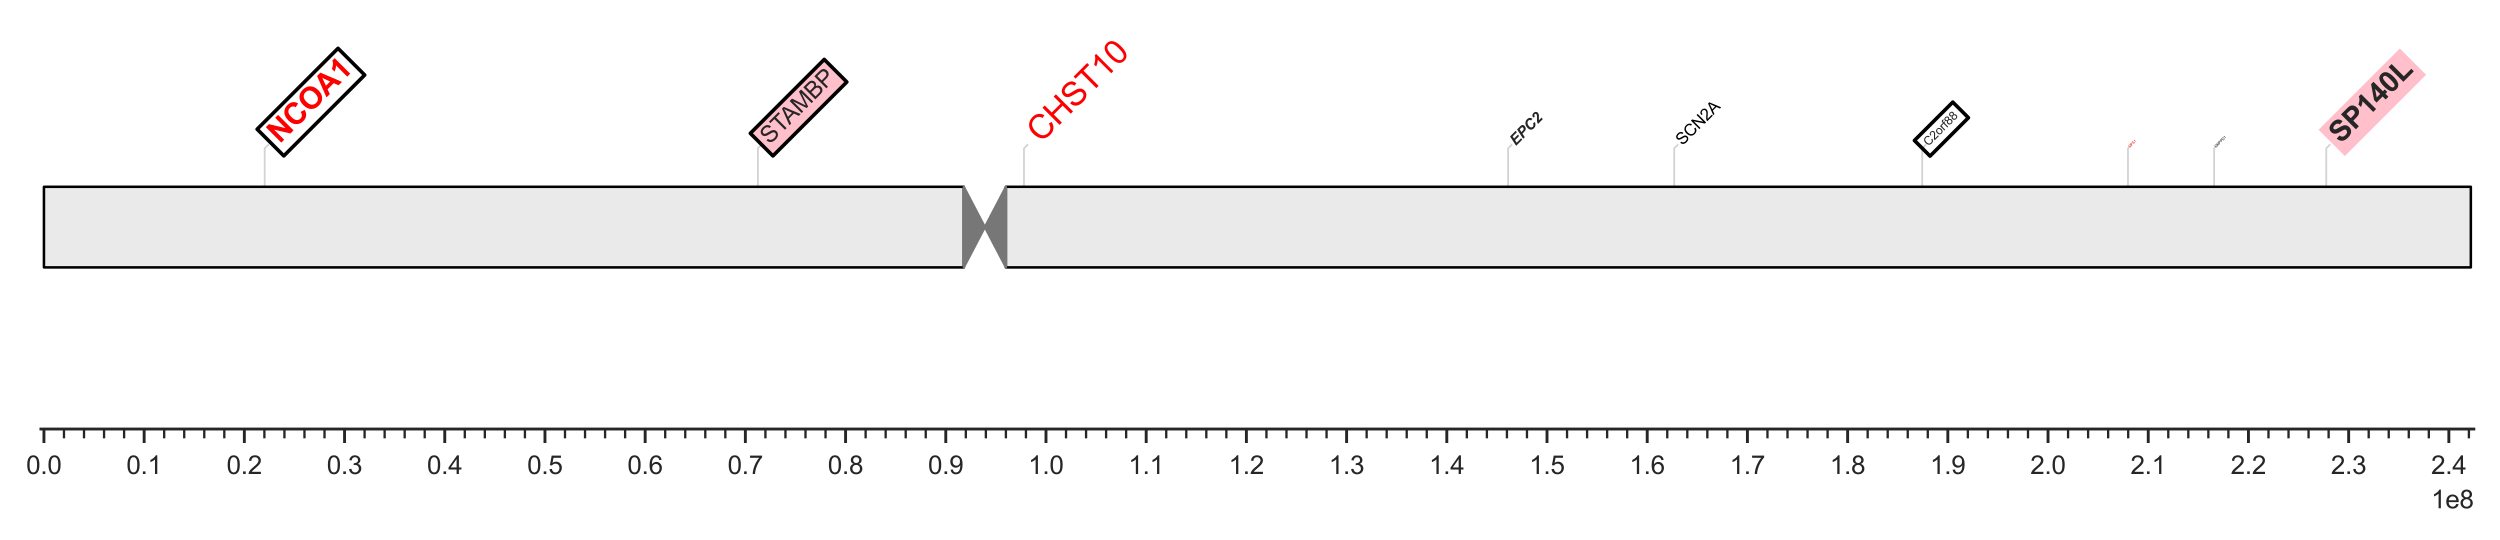 <?xml version="1.0" encoding="utf-8" standalone="no"?>
<!DOCTYPE svg PUBLIC "-//W3C//DTD SVG 1.1//EN"
  "http://www.w3.org/Graphics/SVG/1.1/DTD/svg11.dtd">
<svg xmlns:xlink="http://www.w3.org/1999/xlink" width="688.065pt" height="148.497pt" viewBox="0 0 688.065 148.497" xmlns="http://www.w3.org/2000/svg" version="1.1">
 <defs>
  <style type="text/css">*{stroke-linejoin: round; stroke-linecap: butt}</style>
 </defs>
 <g id="figure_1">
  <g id="patch_1">
   <path d="M 0 148.497 
L 688.065 148.497 
L 688.065 0 
L 0 0 
z
" style="fill: #ffffff"/>
  </g>
  <g id="axes_1">
   <g id="patch_2">
    <path d="M 11.265 118.08 
L 680.865 118.08 
L 680.865 7.2 
L 11.265 7.2 
z
" style="fill: #ffffff"/>
   </g>
   <g id="line2d_1">
    <path d="M 640.244 51.844 
L 640.244 40.828 
L 641.352 39.726 
" clip-path="url(#p693edefc38)" style="fill: none; stroke: #d3d3d3; stroke-width: 0.5; stroke-linejoin: miter"/>
   </g>
   <g id="line2d_2">
    <path d="M 609.381 51.844 
L 609.381 40.828 
L 610.49 39.726 
" clip-path="url(#p693edefc38)" style="fill: none; stroke: #d3d3d3; stroke-width: 0.5; stroke-linejoin: miter"/>
   </g>
   <g id="line2d_3">
    <path d="M 585.673 51.844 
L 585.673 40.828 
L 586.782 39.726 
" clip-path="url(#p693edefc38)" style="fill: none; stroke: #d3d3d3; stroke-width: 0.5; stroke-linejoin: miter"/>
   </g>
   <g id="line2d_4">
    <path d="M 529.034 51.844 
L 529.034 40.828 
L 530.143 39.726 
" clip-path="url(#p693edefc38)" style="fill: none; stroke: #d3d3d3; stroke-width: 0.5; stroke-linejoin: miter"/>
   </g>
   <g id="line2d_5">
    <path d="M 460.782 51.844 
L 460.782 40.828 
L 461.891 39.726 
" clip-path="url(#p693edefc38)" style="fill: none; stroke: #d3d3d3; stroke-width: 0.5; stroke-linejoin: miter"/>
   </g>
   <g id="line2d_6">
    <path d="M 415.064 51.844 
L 415.064 40.828 
L 416.173 39.726 
" clip-path="url(#p693edefc38)" style="fill: none; stroke: #d3d3d3; stroke-width: 0.5; stroke-linejoin: miter"/>
   </g>
   <g id="line2d_7">
    <path d="M 281.825 51.844 
L 281.825 40.828 
L 282.934 39.726 
" clip-path="url(#p693edefc38)" style="fill: none; stroke: #d3d3d3; stroke-width: 0.5; stroke-linejoin: miter"/>
   </g>
   <g id="line2d_8">
    <path d="M 208.593 51.844 
L 208.593 40.828 
L 209.702 39.726 
" clip-path="url(#p693edefc38)" style="fill: none; stroke: #d3d3d3; stroke-width: 0.5; stroke-linejoin: miter"/>
   </g>
   <g id="line2d_9">
    <path d="M 72.849 51.844 
L 72.849 40.828 
L 73.957 39.726 
" clip-path="url(#p693edefc38)" style="fill: none; stroke: #d3d3d3; stroke-width: 0.5; stroke-linejoin: miter"/>
   </g>
   <g id="patch_3">
    <path d="M 12.093 73.591 
L 265.268 73.591 
L 265.268 51.415 
L 12.093 51.415 
z
" clip-path="url(#p693edefc38)" style="fill: #ebeaea"/>
   </g>
   <g id="patch_4">
    <path d="M 276.851 73.591 
L 680.038 73.591 
L 680.038 51.415 
L 276.851 51.415 
z
" clip-path="url(#p693edefc38)" style="fill: #ebeaea"/>
   </g>
   <g id="patch_5">
    <path d="M 12.093 73.591 
L 265.268 73.591 
L 265.268 51.415 
L 12.093 51.415 
L 12.093 73.591 
z
" clip-path="url(#p693edefc38)" style="fill: none; stroke: #000000; stroke-width: 0.7; stroke-linejoin: miter"/>
   </g>
   <g id="patch_6">
    <path d="M 276.851 73.591 
L 680.038 73.591 
L 680.038 51.415 
L 276.851 51.415 
L 276.851 73.591 
z
" clip-path="url(#p693edefc38)" style="fill: none; stroke: #000000; stroke-width: 0.7; stroke-linejoin: miter"/>
   </g>
   <g id="matplotlib.axis_1">
    <g id="xtick_1">
     <g id="line2d_10">
      <defs>
       <path id="m9a488f78c2" d="M 0 0 
L 0 3.84 
" style="stroke: #262626; stroke-width: 0.8"/>
      </defs>
      <g>
       <use xlink:href="#m9a488f78c2" x="12.093" y="118.08" style="fill: #262626; stroke: #262626; stroke-width: 0.8"/>
      </g>
     </g>
     <g id="text_1">
      <!-- 0.0 -->
      <g style="fill: #262626" transform="translate(7.2 130.459) scale(0.07 -0.07)">
       <defs>
        <path id="ArialMT-30" d="M 266 2259 
Q 266 3072 433 3567 
Q 600 4063 929 4331 
Q 1259 4600 1759 4600 
Q 2128 4600 2406 4451 
Q 2684 4303 2865 4023 
Q 3047 3744 3150 3342 
Q 3253 2941 3253 2259 
Q 3253 1453 3087 958 
Q 2922 463 2592 192 
Q 2263 -78 1759 -78 
Q 1097 -78 719 397 
Q 266 969 266 2259 
z
M 844 2259 
Q 844 1131 1108 757 
Q 1372 384 1759 384 
Q 2147 384 2411 759 
Q 2675 1134 2675 2259 
Q 2675 3391 2411 3762 
Q 2147 4134 1753 4134 
Q 1366 4134 1134 3806 
Q 844 3388 844 2259 
z
" transform="scale(0.016)"/>
        <path id="ArialMT-2e" d="M 581 0 
L 581 641 
L 1222 641 
L 1222 0 
L 581 0 
z
" transform="scale(0.016)"/>
       </defs>
       <use xlink:href="#ArialMT-30"/>
       <use xlink:href="#ArialMT-2e" x="55.615"/>
       <use xlink:href="#ArialMT-30" x="83.398"/>
      </g>
     </g>
    </g>
    <g id="xtick_2">
     <g id="line2d_11">
      <g>
       <use xlink:href="#m9a488f78c2" x="39.672" y="118.08" style="fill: #262626; stroke: #262626; stroke-width: 0.8"/>
      </g>
     </g>
     <g id="text_2">
      <!-- 0.1 -->
      <g style="fill: #262626" transform="translate(34.779 130.459) scale(0.07 -0.07)">
       <defs>
        <path id="ArialMT-31" d="M 2384 0 
L 1822 0 
L 1822 3584 
Q 1619 3391 1289 3197 
Q 959 3003 697 2906 
L 697 3450 
Q 1169 3672 1522 3987 
Q 1875 4303 2022 4600 
L 2384 4600 
L 2384 0 
z
" transform="scale(0.016)"/>
       </defs>
       <use xlink:href="#ArialMT-30"/>
       <use xlink:href="#ArialMT-2e" x="55.615"/>
       <use xlink:href="#ArialMT-31" x="83.398"/>
      </g>
     </g>
    </g>
    <g id="xtick_3">
     <g id="line2d_12">
      <g>
       <use xlink:href="#m9a488f78c2" x="67.251" y="118.08" style="fill: #262626; stroke: #262626; stroke-width: 0.8"/>
      </g>
     </g>
     <g id="text_3">
      <!-- 0.2 -->
      <g style="fill: #262626" transform="translate(62.358 130.459) scale(0.07 -0.07)">
       <defs>
        <path id="ArialMT-32" d="M 3222 541 
L 3222 0 
L 194 0 
Q 188 203 259 391 
Q 375 700 629 1000 
Q 884 1300 1366 1694 
Q 2113 2306 2375 2664 
Q 2638 3022 2638 3341 
Q 2638 3675 2398 3904 
Q 2159 4134 1775 4134 
Q 1369 4134 1125 3890 
Q 881 3647 878 3216 
L 300 3275 
Q 359 3922 746 4261 
Q 1134 4600 1788 4600 
Q 2447 4600 2831 4234 
Q 3216 3869 3216 3328 
Q 3216 3053 3103 2787 
Q 2991 2522 2730 2228 
Q 2469 1934 1863 1422 
Q 1356 997 1212 845 
Q 1069 694 975 541 
L 3222 541 
z
" transform="scale(0.016)"/>
       </defs>
       <use xlink:href="#ArialMT-30"/>
       <use xlink:href="#ArialMT-2e" x="55.615"/>
       <use xlink:href="#ArialMT-32" x="83.398"/>
      </g>
     </g>
    </g>
    <g id="xtick_4">
     <g id="line2d_13">
      <g>
       <use xlink:href="#m9a488f78c2" x="94.83" y="118.08" style="fill: #262626; stroke: #262626; stroke-width: 0.8"/>
      </g>
     </g>
     <g id="text_4">
      <!-- 0.3 -->
      <g style="fill: #262626" transform="translate(89.937 130.459) scale(0.07 -0.07)">
       <defs>
        <path id="ArialMT-33" d="M 269 1209 
L 831 1284 
Q 928 806 1161 595 
Q 1394 384 1728 384 
Q 2125 384 2398 659 
Q 2672 934 2672 1341 
Q 2672 1728 2419 1979 
Q 2166 2231 1775 2231 
Q 1616 2231 1378 2169 
L 1441 2663 
Q 1497 2656 1531 2656 
Q 1891 2656 2178 2843 
Q 2466 3031 2466 3422 
Q 2466 3731 2256 3934 
Q 2047 4138 1716 4138 
Q 1388 4138 1169 3931 
Q 950 3725 888 3313 
L 325 3413 
Q 428 3978 793 4289 
Q 1159 4600 1703 4600 
Q 2078 4600 2393 4439 
Q 2709 4278 2876 4000 
Q 3044 3722 3044 3409 
Q 3044 3113 2884 2869 
Q 2725 2625 2413 2481 
Q 2819 2388 3044 2092 
Q 3269 1797 3269 1353 
Q 3269 753 2831 336 
Q 2394 -81 1725 -81 
Q 1122 -81 723 278 
Q 325 638 269 1209 
z
" transform="scale(0.016)"/>
       </defs>
       <use xlink:href="#ArialMT-30"/>
       <use xlink:href="#ArialMT-2e" x="55.615"/>
       <use xlink:href="#ArialMT-33" x="83.398"/>
      </g>
     </g>
    </g>
    <g id="xtick_5">
     <g id="line2d_14">
      <g>
       <use xlink:href="#m9a488f78c2" x="122.409" y="118.08" style="fill: #262626; stroke: #262626; stroke-width: 0.8"/>
      </g>
     </g>
     <g id="text_5">
      <!-- 0.4 -->
      <g style="fill: #262626" transform="translate(117.516 130.459) scale(0.07 -0.07)">
       <defs>
        <path id="ArialMT-34" d="M 2069 0 
L 2069 1097 
L 81 1097 
L 81 1613 
L 2172 4581 
L 2631 4581 
L 2631 1613 
L 3250 1613 
L 3250 1097 
L 2631 1097 
L 2631 0 
L 2069 0 
z
M 2069 1613 
L 2069 3678 
L 634 1613 
L 2069 1613 
z
" transform="scale(0.016)"/>
       </defs>
       <use xlink:href="#ArialMT-30"/>
       <use xlink:href="#ArialMT-2e" x="55.615"/>
       <use xlink:href="#ArialMT-34" x="83.398"/>
      </g>
     </g>
    </g>
    <g id="xtick_6">
     <g id="line2d_15">
      <g>
       <use xlink:href="#m9a488f78c2" x="149.988" y="118.08" style="fill: #262626; stroke: #262626; stroke-width: 0.8"/>
      </g>
     </g>
     <g id="text_6">
      <!-- 0.5 -->
      <g style="fill: #262626" transform="translate(145.095 130.459) scale(0.07 -0.07)">
       <defs>
        <path id="ArialMT-35" d="M 266 1200 
L 856 1250 
Q 922 819 1161 601 
Q 1400 384 1738 384 
Q 2144 384 2425 690 
Q 2706 997 2706 1503 
Q 2706 1984 2436 2262 
Q 2166 2541 1728 2541 
Q 1456 2541 1237 2417 
Q 1019 2294 894 2097 
L 366 2166 
L 809 4519 
L 3088 4519 
L 3088 3981 
L 1259 3981 
L 1013 2750 
Q 1425 3038 1878 3038 
Q 2478 3038 2890 2622 
Q 3303 2206 3303 1553 
Q 3303 931 2941 478 
Q 2500 -78 1738 -78 
Q 1113 -78 717 272 
Q 322 622 266 1200 
z
" transform="scale(0.016)"/>
       </defs>
       <use xlink:href="#ArialMT-30"/>
       <use xlink:href="#ArialMT-2e" x="55.615"/>
       <use xlink:href="#ArialMT-35" x="83.398"/>
      </g>
     </g>
    </g>
    <g id="xtick_7">
     <g id="line2d_16">
      <g>
       <use xlink:href="#m9a488f78c2" x="177.567" y="118.08" style="fill: #262626; stroke: #262626; stroke-width: 0.8"/>
      </g>
     </g>
     <g id="text_7">
      <!-- 0.6 -->
      <g style="fill: #262626" transform="translate(172.674 130.459) scale(0.07 -0.07)">
       <defs>
        <path id="ArialMT-36" d="M 3184 3459 
L 2625 3416 
Q 2550 3747 2413 3897 
Q 2184 4138 1850 4138 
Q 1581 4138 1378 3988 
Q 1113 3794 959 3422 
Q 806 3050 800 2363 
Q 1003 2672 1297 2822 
Q 1591 2972 1913 2972 
Q 2475 2972 2870 2558 
Q 3266 2144 3266 1488 
Q 3266 1056 3080 686 
Q 2894 316 2569 119 
Q 2244 -78 1831 -78 
Q 1128 -78 684 439 
Q 241 956 241 2144 
Q 241 3472 731 4075 
Q 1159 4600 1884 4600 
Q 2425 4600 2770 4297 
Q 3116 3994 3184 3459 
z
M 888 1484 
Q 888 1194 1011 928 
Q 1134 663 1356 523 
Q 1578 384 1822 384 
Q 2178 384 2434 671 
Q 2691 959 2691 1453 
Q 2691 1928 2437 2201 
Q 2184 2475 1800 2475 
Q 1419 2475 1153 2201 
Q 888 1928 888 1484 
z
" transform="scale(0.016)"/>
       </defs>
       <use xlink:href="#ArialMT-30"/>
       <use xlink:href="#ArialMT-2e" x="55.615"/>
       <use xlink:href="#ArialMT-36" x="83.398"/>
      </g>
     </g>
    </g>
    <g id="xtick_8">
     <g id="line2d_17">
      <g>
       <use xlink:href="#m9a488f78c2" x="205.146" y="118.08" style="fill: #262626; stroke: #262626; stroke-width: 0.8"/>
      </g>
     </g>
     <g id="text_8">
      <!-- 0.7 -->
      <g style="fill: #262626" transform="translate(200.253 130.459) scale(0.07 -0.07)">
       <defs>
        <path id="ArialMT-37" d="M 303 3981 
L 303 4522 
L 3269 4522 
L 3269 4084 
Q 2831 3619 2401 2847 
Q 1972 2075 1738 1259 
Q 1569 684 1522 0 
L 944 0 
Q 953 541 1156 1306 
Q 1359 2072 1739 2783 
Q 2119 3494 2547 3981 
L 303 3981 
z
" transform="scale(0.016)"/>
       </defs>
       <use xlink:href="#ArialMT-30"/>
       <use xlink:href="#ArialMT-2e" x="55.615"/>
       <use xlink:href="#ArialMT-37" x="83.398"/>
      </g>
     </g>
    </g>
    <g id="xtick_9">
     <g id="line2d_18">
      <g>
       <use xlink:href="#m9a488f78c2" x="232.725" y="118.08" style="fill: #262626; stroke: #262626; stroke-width: 0.8"/>
      </g>
     </g>
     <g id="text_9">
      <!-- 0.8 -->
      <g style="fill: #262626" transform="translate(227.832 130.459) scale(0.07 -0.07)">
       <defs>
        <path id="ArialMT-38" d="M 1131 2484 
Q 781 2613 612 2850 
Q 444 3088 444 3419 
Q 444 3919 803 4259 
Q 1163 4600 1759 4600 
Q 2359 4600 2725 4251 
Q 3091 3903 3091 3403 
Q 3091 3084 2923 2848 
Q 2756 2613 2416 2484 
Q 2838 2347 3058 2040 
Q 3278 1734 3278 1309 
Q 3278 722 2862 322 
Q 2447 -78 1769 -78 
Q 1091 -78 675 323 
Q 259 725 259 1325 
Q 259 1772 486 2073 
Q 713 2375 1131 2484 
z
M 1019 3438 
Q 1019 3113 1228 2906 
Q 1438 2700 1772 2700 
Q 2097 2700 2305 2904 
Q 2513 3109 2513 3406 
Q 2513 3716 2298 3927 
Q 2084 4138 1766 4138 
Q 1444 4138 1231 3931 
Q 1019 3725 1019 3438 
z
M 838 1322 
Q 838 1081 952 856 
Q 1066 631 1291 507 
Q 1516 384 1775 384 
Q 2178 384 2440 643 
Q 2703 903 2703 1303 
Q 2703 1709 2433 1975 
Q 2163 2241 1756 2241 
Q 1359 2241 1098 1978 
Q 838 1716 838 1322 
z
" transform="scale(0.016)"/>
       </defs>
       <use xlink:href="#ArialMT-30"/>
       <use xlink:href="#ArialMT-2e" x="55.615"/>
       <use xlink:href="#ArialMT-38" x="83.398"/>
      </g>
     </g>
    </g>
    <g id="xtick_10">
     <g id="line2d_19">
      <g>
       <use xlink:href="#m9a488f78c2" x="260.304" y="118.08" style="fill: #262626; stroke: #262626; stroke-width: 0.8"/>
      </g>
     </g>
     <g id="text_10">
      <!-- 0.9 -->
      <g style="fill: #262626" transform="translate(255.411 130.459) scale(0.07 -0.07)">
       <defs>
        <path id="ArialMT-39" d="M 350 1059 
L 891 1109 
Q 959 728 1153 556 
Q 1347 384 1650 384 
Q 1909 384 2104 503 
Q 2300 622 2425 820 
Q 2550 1019 2634 1356 
Q 2719 1694 2719 2044 
Q 2719 2081 2716 2156 
Q 2547 1888 2255 1720 
Q 1963 1553 1622 1553 
Q 1053 1553 659 1965 
Q 266 2378 266 3053 
Q 266 3750 677 4175 
Q 1088 4600 1706 4600 
Q 2153 4600 2523 4359 
Q 2894 4119 3086 3673 
Q 3278 3228 3278 2384 
Q 3278 1506 3087 986 
Q 2897 466 2520 194 
Q 2144 -78 1638 -78 
Q 1100 -78 759 220 
Q 419 519 350 1059 
z
M 2653 3081 
Q 2653 3566 2395 3850 
Q 2138 4134 1775 4134 
Q 1400 4134 1122 3828 
Q 844 3522 844 3034 
Q 844 2597 1108 2323 
Q 1372 2050 1759 2050 
Q 2150 2050 2401 2323 
Q 2653 2597 2653 3081 
z
" transform="scale(0.016)"/>
       </defs>
       <use xlink:href="#ArialMT-30"/>
       <use xlink:href="#ArialMT-2e" x="55.615"/>
       <use xlink:href="#ArialMT-39" x="83.398"/>
      </g>
     </g>
    </g>
    <g id="xtick_11">
     <g id="line2d_20">
      <g>
       <use xlink:href="#m9a488f78c2" x="287.883" y="118.08" style="fill: #262626; stroke: #262626; stroke-width: 0.8"/>
      </g>
     </g>
     <g id="text_11">
      <!-- 1.0 -->
      <g style="fill: #262626" transform="translate(282.99 130.459) scale(0.07 -0.07)">
       <use xlink:href="#ArialMT-31"/>
       <use xlink:href="#ArialMT-2e" x="55.615"/>
       <use xlink:href="#ArialMT-30" x="83.398"/>
      </g>
     </g>
    </g>
    <g id="xtick_12">
     <g id="line2d_21">
      <g>
       <use xlink:href="#m9a488f78c2" x="315.462" y="118.08" style="fill: #262626; stroke: #262626; stroke-width: 0.8"/>
      </g>
     </g>
     <g id="text_12">
      <!-- 1.1 -->
      <g style="fill: #262626" transform="translate(310.569 130.459) scale(0.07 -0.07)">
       <use xlink:href="#ArialMT-31"/>
       <use xlink:href="#ArialMT-2e" x="55.615"/>
       <use xlink:href="#ArialMT-31" x="83.398"/>
      </g>
     </g>
    </g>
    <g id="xtick_13">
     <g id="line2d_22">
      <g>
       <use xlink:href="#m9a488f78c2" x="343.041" y="118.08" style="fill: #262626; stroke: #262626; stroke-width: 0.8"/>
      </g>
     </g>
     <g id="text_13">
      <!-- 1.2 -->
      <g style="fill: #262626" transform="translate(338.148 130.459) scale(0.07 -0.07)">
       <use xlink:href="#ArialMT-31"/>
       <use xlink:href="#ArialMT-2e" x="55.615"/>
       <use xlink:href="#ArialMT-32" x="83.398"/>
      </g>
     </g>
    </g>
    <g id="xtick_14">
     <g id="line2d_23">
      <g>
       <use xlink:href="#m9a488f78c2" x="370.62" y="118.08" style="fill: #262626; stroke: #262626; stroke-width: 0.8"/>
      </g>
     </g>
     <g id="text_14">
      <!-- 1.3 -->
      <g style="fill: #262626" transform="translate(365.727 130.459) scale(0.07 -0.07)">
       <use xlink:href="#ArialMT-31"/>
       <use xlink:href="#ArialMT-2e" x="55.615"/>
       <use xlink:href="#ArialMT-33" x="83.398"/>
      </g>
     </g>
    </g>
    <g id="xtick_15">
     <g id="line2d_24">
      <g>
       <use xlink:href="#m9a488f78c2" x="398.199" y="118.08" style="fill: #262626; stroke: #262626; stroke-width: 0.8"/>
      </g>
     </g>
     <g id="text_15">
      <!-- 1.4 -->
      <g style="fill: #262626" transform="translate(393.306 130.459) scale(0.07 -0.07)">
       <use xlink:href="#ArialMT-31"/>
       <use xlink:href="#ArialMT-2e" x="55.615"/>
       <use xlink:href="#ArialMT-34" x="83.398"/>
      </g>
     </g>
    </g>
    <g id="xtick_16">
     <g id="line2d_25">
      <g>
       <use xlink:href="#m9a488f78c2" x="425.778" y="118.08" style="fill: #262626; stroke: #262626; stroke-width: 0.8"/>
      </g>
     </g>
     <g id="text_16">
      <!-- 1.5 -->
      <g style="fill: #262626" transform="translate(420.885 130.459) scale(0.07 -0.07)">
       <use xlink:href="#ArialMT-31"/>
       <use xlink:href="#ArialMT-2e" x="55.615"/>
       <use xlink:href="#ArialMT-35" x="83.398"/>
      </g>
     </g>
    </g>
    <g id="xtick_17">
     <g id="line2d_26">
      <g>
       <use xlink:href="#m9a488f78c2" x="453.357" y="118.08" style="fill: #262626; stroke: #262626; stroke-width: 0.8"/>
      </g>
     </g>
     <g id="text_17">
      <!-- 1.6 -->
      <g style="fill: #262626" transform="translate(448.464 130.459) scale(0.07 -0.07)">
       <use xlink:href="#ArialMT-31"/>
       <use xlink:href="#ArialMT-2e" x="55.615"/>
       <use xlink:href="#ArialMT-36" x="83.398"/>
      </g>
     </g>
    </g>
    <g id="xtick_18">
     <g id="line2d_27">
      <g>
       <use xlink:href="#m9a488f78c2" x="480.936" y="118.08" style="fill: #262626; stroke: #262626; stroke-width: 0.8"/>
      </g>
     </g>
     <g id="text_18">
      <!-- 1.7 -->
      <g style="fill: #262626" transform="translate(476.043 130.459) scale(0.07 -0.07)">
       <use xlink:href="#ArialMT-31"/>
       <use xlink:href="#ArialMT-2e" x="55.615"/>
       <use xlink:href="#ArialMT-37" x="83.398"/>
      </g>
     </g>
    </g>
    <g id="xtick_19">
     <g id="line2d_28">
      <g>
       <use xlink:href="#m9a488f78c2" x="508.515" y="118.08" style="fill: #262626; stroke: #262626; stroke-width: 0.8"/>
      </g>
     </g>
     <g id="text_19">
      <!-- 1.8 -->
      <g style="fill: #262626" transform="translate(503.622 130.459) scale(0.07 -0.07)">
       <use xlink:href="#ArialMT-31"/>
       <use xlink:href="#ArialMT-2e" x="55.615"/>
       <use xlink:href="#ArialMT-38" x="83.398"/>
      </g>
     </g>
    </g>
    <g id="xtick_20">
     <g id="line2d_29">
      <g>
       <use xlink:href="#m9a488f78c2" x="536.094" y="118.08" style="fill: #262626; stroke: #262626; stroke-width: 0.8"/>
      </g>
     </g>
     <g id="text_20">
      <!-- 1.9 -->
      <g style="fill: #262626" transform="translate(531.201 130.459) scale(0.07 -0.07)">
       <use xlink:href="#ArialMT-31"/>
       <use xlink:href="#ArialMT-2e" x="55.615"/>
       <use xlink:href="#ArialMT-39" x="83.398"/>
      </g>
     </g>
    </g>
    <g id="xtick_21">
     <g id="line2d_30">
      <g>
       <use xlink:href="#m9a488f78c2" x="563.673" y="118.08" style="fill: #262626; stroke: #262626; stroke-width: 0.8"/>
      </g>
     </g>
     <g id="text_21">
      <!-- 2.0 -->
      <g style="fill: #262626" transform="translate(558.78 130.459) scale(0.07 -0.07)">
       <use xlink:href="#ArialMT-32"/>
       <use xlink:href="#ArialMT-2e" x="55.615"/>
       <use xlink:href="#ArialMT-30" x="83.398"/>
      </g>
     </g>
    </g>
    <g id="xtick_22">
     <g id="line2d_31">
      <g>
       <use xlink:href="#m9a488f78c2" x="591.252" y="118.08" style="fill: #262626; stroke: #262626; stroke-width: 0.8"/>
      </g>
     </g>
     <g id="text_22">
      <!-- 2.1 -->
      <g style="fill: #262626" transform="translate(586.359 130.459) scale(0.07 -0.07)">
       <use xlink:href="#ArialMT-32"/>
       <use xlink:href="#ArialMT-2e" x="55.615"/>
       <use xlink:href="#ArialMT-31" x="83.398"/>
      </g>
     </g>
    </g>
    <g id="xtick_23">
     <g id="line2d_32">
      <g>
       <use xlink:href="#m9a488f78c2" x="618.831" y="118.08" style="fill: #262626; stroke: #262626; stroke-width: 0.8"/>
      </g>
     </g>
     <g id="text_23">
      <!-- 2.2 -->
      <g style="fill: #262626" transform="translate(613.938 130.459) scale(0.07 -0.07)">
       <use xlink:href="#ArialMT-32"/>
       <use xlink:href="#ArialMT-2e" x="55.615"/>
       <use xlink:href="#ArialMT-32" x="83.398"/>
      </g>
     </g>
    </g>
    <g id="xtick_24">
     <g id="line2d_33">
      <g>
       <use xlink:href="#m9a488f78c2" x="646.41" y="118.08" style="fill: #262626; stroke: #262626; stroke-width: 0.8"/>
      </g>
     </g>
     <g id="text_24">
      <!-- 2.3 -->
      <g style="fill: #262626" transform="translate(641.517 130.459) scale(0.07 -0.07)">
       <use xlink:href="#ArialMT-32"/>
       <use xlink:href="#ArialMT-2e" x="55.615"/>
       <use xlink:href="#ArialMT-33" x="83.398"/>
      </g>
     </g>
    </g>
    <g id="xtick_25">
     <g id="line2d_34">
      <g>
       <use xlink:href="#m9a488f78c2" x="673.989" y="118.08" style="fill: #262626; stroke: #262626; stroke-width: 0.8"/>
      </g>
     </g>
     <g id="text_25">
      <!-- 2.4 -->
      <g style="fill: #262626" transform="translate(669.096 130.459) scale(0.07 -0.07)">
       <use xlink:href="#ArialMT-32"/>
       <use xlink:href="#ArialMT-2e" x="55.615"/>
       <use xlink:href="#ArialMT-34" x="83.398"/>
      </g>
     </g>
    </g>
    <g id="xtick_26">
     <g id="line2d_35">
      <defs>
       <path id="m17551d5b7a" d="M 0 0 
L 0 2.56 
" style="stroke: #262626; stroke-width: 0.64"/>
      </defs>
      <g>
       <use xlink:href="#m17551d5b7a" x="17.609" y="118.08" style="fill: #262626; stroke: #262626; stroke-width: 0.64"/>
      </g>
     </g>
    </g>
    <g id="xtick_27">
     <g id="line2d_36">
      <g>
       <use xlink:href="#m17551d5b7a" x="23.124" y="118.08" style="fill: #262626; stroke: #262626; stroke-width: 0.64"/>
      </g>
     </g>
    </g>
    <g id="xtick_28">
     <g id="line2d_37">
      <g>
       <use xlink:href="#m17551d5b7a" x="28.64" y="118.08" style="fill: #262626; stroke: #262626; stroke-width: 0.64"/>
      </g>
     </g>
    </g>
    <g id="xtick_29">
     <g id="line2d_38">
      <g>
       <use xlink:href="#m17551d5b7a" x="34.156" y="118.08" style="fill: #262626; stroke: #262626; stroke-width: 0.64"/>
      </g>
     </g>
    </g>
    <g id="xtick_30">
     <g id="line2d_39">
      <g>
       <use xlink:href="#m17551d5b7a" x="45.188" y="118.08" style="fill: #262626; stroke: #262626; stroke-width: 0.64"/>
      </g>
     </g>
    </g>
    <g id="xtick_31">
     <g id="line2d_40">
      <g>
       <use xlink:href="#m17551d5b7a" x="50.703" y="118.08" style="fill: #262626; stroke: #262626; stroke-width: 0.64"/>
      </g>
     </g>
    </g>
    <g id="xtick_32">
     <g id="line2d_41">
      <g>
       <use xlink:href="#m17551d5b7a" x="56.219" y="118.08" style="fill: #262626; stroke: #262626; stroke-width: 0.64"/>
      </g>
     </g>
    </g>
    <g id="xtick_33">
     <g id="line2d_42">
      <g>
       <use xlink:href="#m17551d5b7a" x="61.735" y="118.08" style="fill: #262626; stroke: #262626; stroke-width: 0.64"/>
      </g>
     </g>
    </g>
    <g id="xtick_34">
     <g id="line2d_43">
      <g>
       <use xlink:href="#m17551d5b7a" x="72.767" y="118.08" style="fill: #262626; stroke: #262626; stroke-width: 0.64"/>
      </g>
     </g>
    </g>
    <g id="xtick_35">
     <g id="line2d_44">
      <g>
       <use xlink:href="#m17551d5b7a" x="78.282" y="118.08" style="fill: #262626; stroke: #262626; stroke-width: 0.64"/>
      </g>
     </g>
    </g>
    <g id="xtick_36">
     <g id="line2d_45">
      <g>
       <use xlink:href="#m17551d5b7a" x="83.798" y="118.08" style="fill: #262626; stroke: #262626; stroke-width: 0.64"/>
      </g>
     </g>
    </g>
    <g id="xtick_37">
     <g id="line2d_46">
      <g>
       <use xlink:href="#m17551d5b7a" x="89.314" y="118.08" style="fill: #262626; stroke: #262626; stroke-width: 0.64"/>
      </g>
     </g>
    </g>
    <g id="xtick_38">
     <g id="line2d_47">
      <g>
       <use xlink:href="#m17551d5b7a" x="100.346" y="118.08" style="fill: #262626; stroke: #262626; stroke-width: 0.64"/>
      </g>
     </g>
    </g>
    <g id="xtick_39">
     <g id="line2d_48">
      <g>
       <use xlink:href="#m17551d5b7a" x="105.861" y="118.08" style="fill: #262626; stroke: #262626; stroke-width: 0.64"/>
      </g>
     </g>
    </g>
    <g id="xtick_40">
     <g id="line2d_49">
      <g>
       <use xlink:href="#m17551d5b7a" x="111.377" y="118.08" style="fill: #262626; stroke: #262626; stroke-width: 0.64"/>
      </g>
     </g>
    </g>
    <g id="xtick_41">
     <g id="line2d_50">
      <g>
       <use xlink:href="#m17551d5b7a" x="116.893" y="118.08" style="fill: #262626; stroke: #262626; stroke-width: 0.64"/>
      </g>
     </g>
    </g>
    <g id="xtick_42">
     <g id="line2d_51">
      <g>
       <use xlink:href="#m17551d5b7a" x="127.925" y="118.08" style="fill: #262626; stroke: #262626; stroke-width: 0.64"/>
      </g>
     </g>
    </g>
    <g id="xtick_43">
     <g id="line2d_52">
      <g>
       <use xlink:href="#m17551d5b7a" x="133.44" y="118.08" style="fill: #262626; stroke: #262626; stroke-width: 0.64"/>
      </g>
     </g>
    </g>
    <g id="xtick_44">
     <g id="line2d_53">
      <g>
       <use xlink:href="#m17551d5b7a" x="138.956" y="118.08" style="fill: #262626; stroke: #262626; stroke-width: 0.64"/>
      </g>
     </g>
    </g>
    <g id="xtick_45">
     <g id="line2d_54">
      <g>
       <use xlink:href="#m17551d5b7a" x="144.472" y="118.08" style="fill: #262626; stroke: #262626; stroke-width: 0.64"/>
      </g>
     </g>
    </g>
    <g id="xtick_46">
     <g id="line2d_55">
      <g>
       <use xlink:href="#m17551d5b7a" x="155.504" y="118.08" style="fill: #262626; stroke: #262626; stroke-width: 0.64"/>
      </g>
     </g>
    </g>
    <g id="xtick_47">
     <g id="line2d_56">
      <g>
       <use xlink:href="#m17551d5b7a" x="161.019" y="118.08" style="fill: #262626; stroke: #262626; stroke-width: 0.64"/>
      </g>
     </g>
    </g>
    <g id="xtick_48">
     <g id="line2d_57">
      <g>
       <use xlink:href="#m17551d5b7a" x="166.535" y="118.08" style="fill: #262626; stroke: #262626; stroke-width: 0.64"/>
      </g>
     </g>
    </g>
    <g id="xtick_49">
     <g id="line2d_58">
      <g>
       <use xlink:href="#m17551d5b7a" x="172.051" y="118.08" style="fill: #262626; stroke: #262626; stroke-width: 0.64"/>
      </g>
     </g>
    </g>
    <g id="xtick_50">
     <g id="line2d_59">
      <g>
       <use xlink:href="#m17551d5b7a" x="183.083" y="118.08" style="fill: #262626; stroke: #262626; stroke-width: 0.64"/>
      </g>
     </g>
    </g>
    <g id="xtick_51">
     <g id="line2d_60">
      <g>
       <use xlink:href="#m17551d5b7a" x="188.598" y="118.08" style="fill: #262626; stroke: #262626; stroke-width: 0.64"/>
      </g>
     </g>
    </g>
    <g id="xtick_52">
     <g id="line2d_61">
      <g>
       <use xlink:href="#m17551d5b7a" x="194.114" y="118.08" style="fill: #262626; stroke: #262626; stroke-width: 0.64"/>
      </g>
     </g>
    </g>
    <g id="xtick_53">
     <g id="line2d_62">
      <g>
       <use xlink:href="#m17551d5b7a" x="199.63" y="118.08" style="fill: #262626; stroke: #262626; stroke-width: 0.64"/>
      </g>
     </g>
    </g>
    <g id="xtick_54">
     <g id="line2d_63">
      <g>
       <use xlink:href="#m17551d5b7a" x="210.662" y="118.08" style="fill: #262626; stroke: #262626; stroke-width: 0.64"/>
      </g>
     </g>
    </g>
    <g id="xtick_55">
     <g id="line2d_64">
      <g>
       <use xlink:href="#m17551d5b7a" x="216.177" y="118.08" style="fill: #262626; stroke: #262626; stroke-width: 0.64"/>
      </g>
     </g>
    </g>
    <g id="xtick_56">
     <g id="line2d_65">
      <g>
       <use xlink:href="#m17551d5b7a" x="221.693" y="118.08" style="fill: #262626; stroke: #262626; stroke-width: 0.64"/>
      </g>
     </g>
    </g>
    <g id="xtick_57">
     <g id="line2d_66">
      <g>
       <use xlink:href="#m17551d5b7a" x="227.209" y="118.08" style="fill: #262626; stroke: #262626; stroke-width: 0.64"/>
      </g>
     </g>
    </g>
    <g id="xtick_58">
     <g id="line2d_67">
      <g>
       <use xlink:href="#m17551d5b7a" x="238.241" y="118.08" style="fill: #262626; stroke: #262626; stroke-width: 0.64"/>
      </g>
     </g>
    </g>
    <g id="xtick_59">
     <g id="line2d_68">
      <g>
       <use xlink:href="#m17551d5b7a" x="243.756" y="118.08" style="fill: #262626; stroke: #262626; stroke-width: 0.64"/>
      </g>
     </g>
    </g>
    <g id="xtick_60">
     <g id="line2d_69">
      <g>
       <use xlink:href="#m17551d5b7a" x="249.272" y="118.08" style="fill: #262626; stroke: #262626; stroke-width: 0.64"/>
      </g>
     </g>
    </g>
    <g id="xtick_61">
     <g id="line2d_70">
      <g>
       <use xlink:href="#m17551d5b7a" x="254.788" y="118.08" style="fill: #262626; stroke: #262626; stroke-width: 0.64"/>
      </g>
     </g>
    </g>
    <g id="xtick_62">
     <g id="line2d_71">
      <g>
       <use xlink:href="#m17551d5b7a" x="265.819" y="118.08" style="fill: #262626; stroke: #262626; stroke-width: 0.64"/>
      </g>
     </g>
    </g>
    <g id="xtick_63">
     <g id="line2d_72">
      <g>
       <use xlink:href="#m17551d5b7a" x="271.335" y="118.08" style="fill: #262626; stroke: #262626; stroke-width: 0.64"/>
      </g>
     </g>
    </g>
    <g id="xtick_64">
     <g id="line2d_73">
      <g>
       <use xlink:href="#m17551d5b7a" x="276.851" y="118.08" style="fill: #262626; stroke: #262626; stroke-width: 0.64"/>
      </g>
     </g>
    </g>
    <g id="xtick_65">
     <g id="line2d_74">
      <g>
       <use xlink:href="#m17551d5b7a" x="282.367" y="118.08" style="fill: #262626; stroke: #262626; stroke-width: 0.64"/>
      </g>
     </g>
    </g>
    <g id="xtick_66">
     <g id="line2d_75">
      <g>
       <use xlink:href="#m17551d5b7a" x="293.398" y="118.08" style="fill: #262626; stroke: #262626; stroke-width: 0.64"/>
      </g>
     </g>
    </g>
    <g id="xtick_67">
     <g id="line2d_76">
      <g>
       <use xlink:href="#m17551d5b7a" x="298.914" y="118.08" style="fill: #262626; stroke: #262626; stroke-width: 0.64"/>
      </g>
     </g>
    </g>
    <g id="xtick_68">
     <g id="line2d_77">
      <g>
       <use xlink:href="#m17551d5b7a" x="304.43" y="118.08" style="fill: #262626; stroke: #262626; stroke-width: 0.64"/>
      </g>
     </g>
    </g>
    <g id="xtick_69">
     <g id="line2d_78">
      <g>
       <use xlink:href="#m17551d5b7a" x="309.946" y="118.08" style="fill: #262626; stroke: #262626; stroke-width: 0.64"/>
      </g>
     </g>
    </g>
    <g id="xtick_70">
     <g id="line2d_79">
      <g>
       <use xlink:href="#m17551d5b7a" x="320.977" y="118.08" style="fill: #262626; stroke: #262626; stroke-width: 0.64"/>
      </g>
     </g>
    </g>
    <g id="xtick_71">
     <g id="line2d_80">
      <g>
       <use xlink:href="#m17551d5b7a" x="326.493" y="118.08" style="fill: #262626; stroke: #262626; stroke-width: 0.64"/>
      </g>
     </g>
    </g>
    <g id="xtick_72">
     <g id="line2d_81">
      <g>
       <use xlink:href="#m17551d5b7a" x="332.009" y="118.08" style="fill: #262626; stroke: #262626; stroke-width: 0.64"/>
      </g>
     </g>
    </g>
    <g id="xtick_73">
     <g id="line2d_82">
      <g>
       <use xlink:href="#m17551d5b7a" x="337.525" y="118.08" style="fill: #262626; stroke: #262626; stroke-width: 0.64"/>
      </g>
     </g>
    </g>
    <g id="xtick_74">
     <g id="line2d_83">
      <g>
       <use xlink:href="#m17551d5b7a" x="348.556" y="118.08" style="fill: #262626; stroke: #262626; stroke-width: 0.64"/>
      </g>
     </g>
    </g>
    <g id="xtick_75">
     <g id="line2d_84">
      <g>
       <use xlink:href="#m17551d5b7a" x="354.072" y="118.08" style="fill: #262626; stroke: #262626; stroke-width: 0.64"/>
      </g>
     </g>
    </g>
    <g id="xtick_76">
     <g id="line2d_85">
      <g>
       <use xlink:href="#m17551d5b7a" x="359.588" y="118.08" style="fill: #262626; stroke: #262626; stroke-width: 0.64"/>
      </g>
     </g>
    </g>
    <g id="xtick_77">
     <g id="line2d_86">
      <g>
       <use xlink:href="#m17551d5b7a" x="365.104" y="118.08" style="fill: #262626; stroke: #262626; stroke-width: 0.64"/>
      </g>
     </g>
    </g>
    <g id="xtick_78">
     <g id="line2d_87">
      <g>
       <use xlink:href="#m17551d5b7a" x="376.135" y="118.08" style="fill: #262626; stroke: #262626; stroke-width: 0.64"/>
      </g>
     </g>
    </g>
    <g id="xtick_79">
     <g id="line2d_88">
      <g>
       <use xlink:href="#m17551d5b7a" x="381.651" y="118.08" style="fill: #262626; stroke: #262626; stroke-width: 0.64"/>
      </g>
     </g>
    </g>
    <g id="xtick_80">
     <g id="line2d_89">
      <g>
       <use xlink:href="#m17551d5b7a" x="387.167" y="118.08" style="fill: #262626; stroke: #262626; stroke-width: 0.64"/>
      </g>
     </g>
    </g>
    <g id="xtick_81">
     <g id="line2d_90">
      <g>
       <use xlink:href="#m17551d5b7a" x="392.683" y="118.08" style="fill: #262626; stroke: #262626; stroke-width: 0.64"/>
      </g>
     </g>
    </g>
    <g id="xtick_82">
     <g id="line2d_91">
      <g>
       <use xlink:href="#m17551d5b7a" x="403.714" y="118.08" style="fill: #262626; stroke: #262626; stroke-width: 0.64"/>
      </g>
     </g>
    </g>
    <g id="xtick_83">
     <g id="line2d_92">
      <g>
       <use xlink:href="#m17551d5b7a" x="409.23" y="118.08" style="fill: #262626; stroke: #262626; stroke-width: 0.64"/>
      </g>
     </g>
    </g>
    <g id="xtick_84">
     <g id="line2d_93">
      <g>
       <use xlink:href="#m17551d5b7a" x="414.746" y="118.08" style="fill: #262626; stroke: #262626; stroke-width: 0.64"/>
      </g>
     </g>
    </g>
    <g id="xtick_85">
     <g id="line2d_94">
      <g>
       <use xlink:href="#m17551d5b7a" x="420.262" y="118.08" style="fill: #262626; stroke: #262626; stroke-width: 0.64"/>
      </g>
     </g>
    </g>
    <g id="xtick_86">
     <g id="line2d_95">
      <g>
       <use xlink:href="#m17551d5b7a" x="431.293" y="118.08" style="fill: #262626; stroke: #262626; stroke-width: 0.64"/>
      </g>
     </g>
    </g>
    <g id="xtick_87">
     <g id="line2d_96">
      <g>
       <use xlink:href="#m17551d5b7a" x="436.809" y="118.08" style="fill: #262626; stroke: #262626; stroke-width: 0.64"/>
      </g>
     </g>
    </g>
    <g id="xtick_88">
     <g id="line2d_97">
      <g>
       <use xlink:href="#m17551d5b7a" x="442.325" y="118.08" style="fill: #262626; stroke: #262626; stroke-width: 0.64"/>
      </g>
     </g>
    </g>
    <g id="xtick_89">
     <g id="line2d_98">
      <g>
       <use xlink:href="#m17551d5b7a" x="447.841" y="118.08" style="fill: #262626; stroke: #262626; stroke-width: 0.64"/>
      </g>
     </g>
    </g>
    <g id="xtick_90">
     <g id="line2d_99">
      <g>
       <use xlink:href="#m17551d5b7a" x="458.872" y="118.08" style="fill: #262626; stroke: #262626; stroke-width: 0.64"/>
      </g>
     </g>
    </g>
    <g id="xtick_91">
     <g id="line2d_100">
      <g>
       <use xlink:href="#m17551d5b7a" x="464.388" y="118.08" style="fill: #262626; stroke: #262626; stroke-width: 0.64"/>
      </g>
     </g>
    </g>
    <g id="xtick_92">
     <g id="line2d_101">
      <g>
       <use xlink:href="#m17551d5b7a" x="469.904" y="118.08" style="fill: #262626; stroke: #262626; stroke-width: 0.64"/>
      </g>
     </g>
    </g>
    <g id="xtick_93">
     <g id="line2d_102">
      <g>
       <use xlink:href="#m17551d5b7a" x="475.42" y="118.08" style="fill: #262626; stroke: #262626; stroke-width: 0.64"/>
      </g>
     </g>
    </g>
    <g id="xtick_94">
     <g id="line2d_103">
      <g>
       <use xlink:href="#m17551d5b7a" x="486.451" y="118.08" style="fill: #262626; stroke: #262626; stroke-width: 0.64"/>
      </g>
     </g>
    </g>
    <g id="xtick_95">
     <g id="line2d_104">
      <g>
       <use xlink:href="#m17551d5b7a" x="491.967" y="118.08" style="fill: #262626; stroke: #262626; stroke-width: 0.64"/>
      </g>
     </g>
    </g>
    <g id="xtick_96">
     <g id="line2d_105">
      <g>
       <use xlink:href="#m17551d5b7a" x="497.483" y="118.08" style="fill: #262626; stroke: #262626; stroke-width: 0.64"/>
      </g>
     </g>
    </g>
    <g id="xtick_97">
     <g id="line2d_106">
      <g>
       <use xlink:href="#m17551d5b7a" x="502.999" y="118.08" style="fill: #262626; stroke: #262626; stroke-width: 0.64"/>
      </g>
     </g>
    </g>
    <g id="xtick_98">
     <g id="line2d_107">
      <g>
       <use xlink:href="#m17551d5b7a" x="514.03" y="118.08" style="fill: #262626; stroke: #262626; stroke-width: 0.64"/>
      </g>
     </g>
    </g>
    <g id="xtick_99">
     <g id="line2d_108">
      <g>
       <use xlink:href="#m17551d5b7a" x="519.546" y="118.08" style="fill: #262626; stroke: #262626; stroke-width: 0.64"/>
      </g>
     </g>
    </g>
    <g id="xtick_100">
     <g id="line2d_109">
      <g>
       <use xlink:href="#m17551d5b7a" x="525.062" y="118.08" style="fill: #262626; stroke: #262626; stroke-width: 0.64"/>
      </g>
     </g>
    </g>
    <g id="xtick_101">
     <g id="line2d_110">
      <g>
       <use xlink:href="#m17551d5b7a" x="530.578" y="118.08" style="fill: #262626; stroke: #262626; stroke-width: 0.64"/>
      </g>
     </g>
    </g>
    <g id="xtick_102">
     <g id="line2d_111">
      <g>
       <use xlink:href="#m17551d5b7a" x="541.609" y="118.08" style="fill: #262626; stroke: #262626; stroke-width: 0.64"/>
      </g>
     </g>
    </g>
    <g id="xtick_103">
     <g id="line2d_112">
      <g>
       <use xlink:href="#m17551d5b7a" x="547.125" y="118.08" style="fill: #262626; stroke: #262626; stroke-width: 0.64"/>
      </g>
     </g>
    </g>
    <g id="xtick_104">
     <g id="line2d_113">
      <g>
       <use xlink:href="#m17551d5b7a" x="552.641" y="118.08" style="fill: #262626; stroke: #262626; stroke-width: 0.64"/>
      </g>
     </g>
    </g>
    <g id="xtick_105">
     <g id="line2d_114">
      <g>
       <use xlink:href="#m17551d5b7a" x="558.157" y="118.08" style="fill: #262626; stroke: #262626; stroke-width: 0.64"/>
      </g>
     </g>
    </g>
    <g id="xtick_106">
     <g id="line2d_115">
      <g>
       <use xlink:href="#m17551d5b7a" x="569.188" y="118.08" style="fill: #262626; stroke: #262626; stroke-width: 0.64"/>
      </g>
     </g>
    </g>
    <g id="xtick_107">
     <g id="line2d_116">
      <g>
       <use xlink:href="#m17551d5b7a" x="574.704" y="118.08" style="fill: #262626; stroke: #262626; stroke-width: 0.64"/>
      </g>
     </g>
    </g>
    <g id="xtick_108">
     <g id="line2d_117">
      <g>
       <use xlink:href="#m17551d5b7a" x="580.22" y="118.08" style="fill: #262626; stroke: #262626; stroke-width: 0.64"/>
      </g>
     </g>
    </g>
    <g id="xtick_109">
     <g id="line2d_118">
      <g>
       <use xlink:href="#m17551d5b7a" x="585.736" y="118.08" style="fill: #262626; stroke: #262626; stroke-width: 0.64"/>
      </g>
     </g>
    </g>
    <g id="xtick_110">
     <g id="line2d_119">
      <g>
       <use xlink:href="#m17551d5b7a" x="596.767" y="118.08" style="fill: #262626; stroke: #262626; stroke-width: 0.64"/>
      </g>
     </g>
    </g>
    <g id="xtick_111">
     <g id="line2d_120">
      <g>
       <use xlink:href="#m17551d5b7a" x="602.283" y="118.08" style="fill: #262626; stroke: #262626; stroke-width: 0.64"/>
      </g>
     </g>
    </g>
    <g id="xtick_112">
     <g id="line2d_121">
      <g>
       <use xlink:href="#m17551d5b7a" x="607.799" y="118.08" style="fill: #262626; stroke: #262626; stroke-width: 0.64"/>
      </g>
     </g>
    </g>
    <g id="xtick_113">
     <g id="line2d_122">
      <g>
       <use xlink:href="#m17551d5b7a" x="613.315" y="118.08" style="fill: #262626; stroke: #262626; stroke-width: 0.64"/>
      </g>
     </g>
    </g>
    <g id="xtick_114">
     <g id="line2d_123">
      <g>
       <use xlink:href="#m17551d5b7a" x="624.346" y="118.08" style="fill: #262626; stroke: #262626; stroke-width: 0.64"/>
      </g>
     </g>
    </g>
    <g id="xtick_115">
     <g id="line2d_124">
      <g>
       <use xlink:href="#m17551d5b7a" x="629.862" y="118.08" style="fill: #262626; stroke: #262626; stroke-width: 0.64"/>
      </g>
     </g>
    </g>
    <g id="xtick_116">
     <g id="line2d_125">
      <g>
       <use xlink:href="#m17551d5b7a" x="635.378" y="118.08" style="fill: #262626; stroke: #262626; stroke-width: 0.64"/>
      </g>
     </g>
    </g>
    <g id="xtick_117">
     <g id="line2d_126">
      <g>
       <use xlink:href="#m17551d5b7a" x="640.894" y="118.08" style="fill: #262626; stroke: #262626; stroke-width: 0.64"/>
      </g>
     </g>
    </g>
    <g id="xtick_118">
     <g id="line2d_127">
      <g>
       <use xlink:href="#m17551d5b7a" x="651.925" y="118.08" style="fill: #262626; stroke: #262626; stroke-width: 0.64"/>
      </g>
     </g>
    </g>
    <g id="xtick_119">
     <g id="line2d_128">
      <g>
       <use xlink:href="#m17551d5b7a" x="657.441" y="118.08" style="fill: #262626; stroke: #262626; stroke-width: 0.64"/>
      </g>
     </g>
    </g>
    <g id="xtick_120">
     <g id="line2d_129">
      <g>
       <use xlink:href="#m17551d5b7a" x="662.957" y="118.08" style="fill: #262626; stroke: #262626; stroke-width: 0.64"/>
      </g>
     </g>
    </g>
    <g id="xtick_121">
     <g id="line2d_130">
      <g>
       <use xlink:href="#m17551d5b7a" x="668.473" y="118.08" style="fill: #262626; stroke: #262626; stroke-width: 0.64"/>
      </g>
     </g>
    </g>
    <g id="xtick_122">
     <g id="line2d_131">
      <g>
       <use xlink:href="#m17551d5b7a" x="679.504" y="118.08" style="fill: #262626; stroke: #262626; stroke-width: 0.64"/>
      </g>
     </g>
    </g>
    <g id="text_26">
     <!-- 1e8 -->
     <g style="fill: #262626" transform="translate(669.121 139.897) scale(0.07 -0.07)">
      <defs>
       <path id="ArialMT-65" d="M 2694 1069 
L 3275 997 
Q 3138 488 2766 206 
Q 2394 -75 1816 -75 
Q 1088 -75 661 373 
Q 234 822 234 1631 
Q 234 2469 665 2931 
Q 1097 3394 1784 3394 
Q 2450 3394 2872 2941 
Q 3294 2488 3294 1666 
Q 3294 1616 3291 1516 
L 816 1516 
Q 847 969 1125 678 
Q 1403 388 1819 388 
Q 2128 388 2347 550 
Q 2566 713 2694 1069 
z
M 847 1978 
L 2700 1978 
Q 2663 2397 2488 2606 
Q 2219 2931 1791 2931 
Q 1403 2931 1139 2672 
Q 875 2413 847 1978 
z
" transform="scale(0.016)"/>
      </defs>
      <use xlink:href="#ArialMT-31"/>
      <use xlink:href="#ArialMT-65" x="55.615"/>
      <use xlink:href="#ArialMT-38" x="111.23"/>
     </g>
    </g>
   </g>
   <g id="patch_7">
    <path d="M 265.268 73.591 
L 265.268 51.415 
L 276.851 73.591 
L 276.851 51.415 
z
" clip-path="url(#p693edefc38)" style="fill: #777777; stroke: #777777; stroke-width: 0.64; stroke-linejoin: miter"/>
   </g>
   <g id="patch_8">
    <path d="M 11.265 118.08 
L 680.865 118.08 
" style="fill: none; stroke: #262626; stroke-width: 0.8; stroke-linejoin: miter; stroke-linecap: square"/>
   </g>
   <g id="text_27">
    <g id="patch_9">
     <path d="M 78.113 42.903 
L 100.369 20.647 
L 93.03 13.307 
L 70.773 35.563 
L 78.113 42.903 
z
" style="fill: none; stroke: #000000; stroke-linejoin: miter"/>
    </g>
    <!-- NCOA1 -->
    <g style="fill: #ff0000" transform="translate(76.975 39.69) rotate(-45) scale(0.082 -0.082)">
     <defs>
      <path id="Arial-BoldMT-4e" d="M 475 0 
L 475 4581 
L 1375 4581 
L 3250 1522 
L 3250 4581 
L 4109 4581 
L 4109 0 
L 3181 0 
L 1334 2988 
L 1334 0 
L 475 0 
z
" transform="scale(0.016)"/>
      <path id="Arial-BoldMT-43" d="M 3397 1684 
L 4294 1400 
Q 4088 650 3608 286 
Q 3128 -78 2391 -78 
Q 1478 -78 890 545 
Q 303 1169 303 2250 
Q 303 3394 893 4026 
Q 1484 4659 2447 4659 
Q 3288 4659 3813 4163 
Q 4125 3869 4281 3319 
L 3366 3100 
Q 3284 3456 3026 3662 
Q 2769 3869 2400 3869 
Q 1891 3869 1573 3503 
Q 1256 3138 1256 2319 
Q 1256 1450 1568 1081 
Q 1881 713 2381 713 
Q 2750 713 3015 947 
Q 3281 1181 3397 1684 
z
" transform="scale(0.016)"/>
      <path id="Arial-BoldMT-4f" d="M 278 2263 
Q 278 2963 488 3438 
Q 644 3788 914 4066 
Q 1184 4344 1506 4478 
Q 1934 4659 2494 4659 
Q 3506 4659 4114 4031 
Q 4722 3403 4722 2284 
Q 4722 1175 4119 548 
Q 3516 -78 2506 -78 
Q 1484 -78 881 545 
Q 278 1169 278 2263 
z
M 1231 2294 
Q 1231 1516 1590 1114 
Q 1950 713 2503 713 
Q 3056 713 3411 1111 
Q 3766 1509 3766 2306 
Q 3766 3094 3420 3481 
Q 3075 3869 2503 3869 
Q 1931 3869 1581 3476 
Q 1231 3084 1231 2294 
z
" transform="scale(0.016)"/>
      <path id="Arial-BoldMT-41" d="M 4597 0 
L 3591 0 
L 3191 1041 
L 1359 1041 
L 981 0 
L 0 0 
L 1784 4581 
L 2763 4581 
L 4597 0 
z
M 2894 1813 
L 2263 3513 
L 1644 1813 
L 2894 1813 
z
" transform="scale(0.016)"/>
      <path id="Arial-BoldMT-31" d="M 2519 0 
L 1641 0 
L 1641 3309 
Q 1159 2859 506 2644 
L 506 3441 
Q 850 3553 1253 3867 
Q 1656 4181 1806 4600 
L 2519 4600 
L 2519 0 
z
" transform="scale(0.016)"/>
     </defs>
     <use xlink:href="#Arial-BoldMT-4e"/>
     <use xlink:href="#Arial-BoldMT-43" x="72.217"/>
     <use xlink:href="#Arial-BoldMT-4f" x="144.434"/>
     <use xlink:href="#Arial-BoldMT-41" x="222.217"/>
     <use xlink:href="#Arial-BoldMT-31" x="294.434"/>
    </g>
   </g>
   <g id="text_28">
    <g id="patch_10">
     <path d="M 212.729 42.908 
L 233.068 22.569 
L 226.852 16.353 
L 206.513 36.692 
z
" style="fill: #ffc0cb; stroke: #000000; stroke-linejoin: miter"/>
    </g>
    <!-- STAMBP -->
    <g style="fill: #262626" transform="translate(211.83 39.929) rotate(-45) scale(0.064 -0.064)">
     <defs>
      <path id="ArialMT-53" d="M 288 1472 
L 859 1522 
Q 900 1178 1048 958 
Q 1197 738 1509 602 
Q 1822 466 2213 466 
Q 2559 466 2825 569 
Q 3091 672 3220 851 
Q 3350 1031 3350 1244 
Q 3350 1459 3225 1620 
Q 3100 1781 2813 1891 
Q 2628 1963 1997 2114 
Q 1366 2266 1113 2400 
Q 784 2572 623 2826 
Q 463 3081 463 3397 
Q 463 3744 659 4045 
Q 856 4347 1234 4503 
Q 1613 4659 2075 4659 
Q 2584 4659 2973 4495 
Q 3363 4331 3572 4012 
Q 3781 3694 3797 3291 
L 3216 3247 
Q 3169 3681 2898 3903 
Q 2628 4125 2100 4125 
Q 1550 4125 1298 3923 
Q 1047 3722 1047 3438 
Q 1047 3191 1225 3031 
Q 1400 2872 2139 2705 
Q 2878 2538 3153 2413 
Q 3553 2228 3743 1945 
Q 3934 1663 3934 1294 
Q 3934 928 3725 604 
Q 3516 281 3123 101 
Q 2731 -78 2241 -78 
Q 1619 -78 1198 103 
Q 778 284 539 648 
Q 300 1013 288 1472 
z
" transform="scale(0.016)"/>
      <path id="ArialMT-54" d="M 1659 0 
L 1659 4041 
L 150 4041 
L 150 4581 
L 3781 4581 
L 3781 4041 
L 2266 4041 
L 2266 0 
L 1659 0 
z
" transform="scale(0.016)"/>
      <path id="ArialMT-41" d="M -9 0 
L 1750 4581 
L 2403 4581 
L 4278 0 
L 3588 0 
L 3053 1388 
L 1138 1388 
L 634 0 
L -9 0 
z
M 1313 1881 
L 2866 1881 
L 2388 3150 
Q 2169 3728 2063 4100 
Q 1975 3659 1816 3225 
L 1313 1881 
z
" transform="scale(0.016)"/>
      <path id="ArialMT-4d" d="M 475 0 
L 475 4581 
L 1388 4581 
L 2472 1338 
Q 2622 884 2691 659 
Q 2769 909 2934 1394 
L 4031 4581 
L 4847 4581 
L 4847 0 
L 4263 0 
L 4263 3834 
L 2931 0 
L 2384 0 
L 1059 3900 
L 1059 0 
L 475 0 
z
" transform="scale(0.016)"/>
      <path id="ArialMT-42" d="M 469 0 
L 469 4581 
L 2188 4581 
Q 2713 4581 3030 4442 
Q 3347 4303 3526 4014 
Q 3706 3725 3706 3409 
Q 3706 3116 3547 2856 
Q 3388 2597 3066 2438 
Q 3481 2316 3704 2022 
Q 3928 1728 3928 1328 
Q 3928 1006 3792 729 
Q 3656 453 3456 303 
Q 3256 153 2954 76 
Q 2653 0 2216 0 
L 469 0 
z
M 1075 2656 
L 2066 2656 
Q 2469 2656 2644 2709 
Q 2875 2778 2992 2937 
Q 3109 3097 3109 3338 
Q 3109 3566 3000 3739 
Q 2891 3913 2687 3977 
Q 2484 4041 1991 4041 
L 1075 4041 
L 1075 2656 
z
M 1075 541 
L 2216 541 
Q 2509 541 2628 563 
Q 2838 600 2978 687 
Q 3119 775 3209 942 
Q 3300 1109 3300 1328 
Q 3300 1584 3169 1773 
Q 3038 1963 2805 2039 
Q 2572 2116 2134 2116 
L 1075 2116 
L 1075 541 
z
" transform="scale(0.016)"/>
      <path id="ArialMT-50" d="M 494 0 
L 494 4581 
L 2222 4581 
Q 2678 4581 2919 4538 
Q 3256 4481 3484 4323 
Q 3713 4166 3852 3881 
Q 3991 3597 3991 3256 
Q 3991 2672 3619 2267 
Q 3247 1863 2275 1863 
L 1100 1863 
L 1100 0 
L 494 0 
z
M 1100 2403 
L 2284 2403 
Q 2872 2403 3119 2622 
Q 3366 2841 3366 3238 
Q 3366 3525 3220 3729 
Q 3075 3934 2838 4000 
Q 2684 4041 2272 4041 
L 1100 4041 
L 1100 2403 
z
" transform="scale(0.016)"/>
     </defs>
     <use xlink:href="#ArialMT-53"/>
     <use xlink:href="#ArialMT-54" x="66.699"/>
     <use xlink:href="#ArialMT-41" x="120.408"/>
     <use xlink:href="#ArialMT-4d" x="187.107"/>
     <use xlink:href="#ArialMT-42" x="270.408"/>
     <use xlink:href="#ArialMT-50" x="337.107"/>
    </g>
   </g>
   <g id="text_29">
    <!-- CHST10 -->
    <g style="fill: #ff0000" transform="translate(286.451 39.543) rotate(-45) scale(0.091 -0.091)">
     <defs>
      <path id="ArialMT-43" d="M 3763 1606 
L 4369 1453 
Q 4178 706 3683 314 
Q 3188 -78 2472 -78 
Q 1731 -78 1267 223 
Q 803 525 561 1097 
Q 319 1669 319 2325 
Q 319 3041 592 3573 
Q 866 4106 1370 4382 
Q 1875 4659 2481 4659 
Q 3169 4659 3637 4309 
Q 4106 3959 4291 3325 
L 3694 3184 
Q 3534 3684 3231 3912 
Q 2928 4141 2469 4141 
Q 1941 4141 1586 3887 
Q 1231 3634 1087 3207 
Q 944 2781 944 2328 
Q 944 1744 1114 1308 
Q 1284 872 1643 656 
Q 2003 441 2422 441 
Q 2931 441 3284 734 
Q 3638 1028 3763 1606 
z
" transform="scale(0.016)"/>
      <path id="ArialMT-48" d="M 513 0 
L 513 4581 
L 1119 4581 
L 1119 2700 
L 3500 2700 
L 3500 4581 
L 4106 4581 
L 4106 0 
L 3500 0 
L 3500 2159 
L 1119 2159 
L 1119 0 
L 513 0 
z
" transform="scale(0.016)"/>
     </defs>
     <use xlink:href="#ArialMT-43"/>
     <use xlink:href="#ArialMT-48" x="72.217"/>
     <use xlink:href="#ArialMT-53" x="144.434"/>
     <use xlink:href="#ArialMT-54" x="211.133"/>
     <use xlink:href="#ArialMT-31" x="272.217"/>
     <use xlink:href="#ArialMT-30" x="327.832"/>
    </g>
   </g>
   <g id="text_30">
    <!-- EPC2 -->
    <g style="fill: #262626" transform="translate(417.164 40.247) rotate(-45) scale(0.041 -0.041)">
     <defs>
      <path id="Arial-BoldItalicMT-45" d="M 263 0 
L 1219 4581 
L 4616 4581 
L 4456 3816 
L 2003 3816 
L 1784 2775 
L 4156 2775 
L 3997 2009 
L 1625 2009 
L 1338 766 
L 4003 766 
L 3841 0 
L 263 0 
z
" transform="scale(0.016)"/>
      <path id="Arial-BoldItalicMT-50" d="M 1203 0 
L 259 0 
L 1219 4581 
L 3081 4581 
Q 3578 4581 3867 4464 
Q 4156 4347 4325 4076 
Q 4494 3806 4494 3431 
Q 4494 3084 4359 2756 
Q 4225 2428 4029 2231 
Q 3834 2034 3609 1932 
Q 3384 1831 3003 1778 
Q 2781 1747 2172 1747 
L 1569 1747 
L 1203 0 
z
M 1725 2506 
L 2016 2506 
Q 2763 2506 3013 2600 
Q 3263 2694 3406 2900 
Q 3550 3106 3550 3353 
Q 3550 3519 3476 3625 
Q 3403 3731 3270 3779 
Q 3138 3828 2678 3828 
L 2003 3828 
L 1725 2506 
z
" transform="scale(0.016)"/>
      <path id="Arial-BoldItalicMT-43" d="M 3581 1650 
L 4531 1506 
Q 4253 734 3697 326 
Q 3141 -81 2394 -81 
Q 1553 -81 1079 425 
Q 606 931 606 1894 
Q 606 2675 923 3323 
Q 1241 3972 1803 4315 
Q 2366 4659 3028 4659 
Q 3772 4659 4231 4261 
Q 4691 3863 4772 3175 
L 3869 3088 
Q 3794 3488 3580 3667 
Q 3366 3847 3009 3847 
Q 2619 3847 2280 3609 
Q 1941 3372 1737 2867 
Q 1534 2363 1534 1859 
Q 1534 1309 1798 1009 
Q 2063 709 2456 709 
Q 2822 709 3126 946 
Q 3431 1184 3581 1650 
z
" transform="scale(0.016)"/>
      <path id="Arial-BoldItalicMT-32" d="M 1691 3153 
L 813 3284 
Q 919 3922 1308 4261 
Q 1697 4600 2281 4600 
Q 2922 4600 3287 4253 
Q 3653 3906 3653 3372 
Q 3653 3100 3540 2826 
Q 3428 2553 3172 2253 
Q 2988 2041 2569 1652 
Q 2150 1263 2014 1120 
Q 1878 978 1753 819 
L 3341 819 
L 3172 0 
L 388 0 
Q 431 338 586 642 
Q 741 947 972 1209 
Q 1203 1472 1819 2056 
Q 2281 2500 2403 2634 
Q 2622 2878 2703 3056 
Q 2784 3234 2784 3378 
Q 2784 3609 2648 3753 
Q 2513 3897 2303 3897 
Q 2091 3897 1931 3736 
Q 1772 3575 1691 3153 
z
" transform="scale(0.016)"/>
     </defs>
     <use xlink:href="#Arial-BoldItalicMT-45"/>
     <use xlink:href="#Arial-BoldItalicMT-50" x="66.699"/>
     <use xlink:href="#Arial-BoldItalicMT-43" x="133.398"/>
     <use xlink:href="#Arial-BoldItalicMT-32" x="205.615"/>
    </g>
   </g>
   <g id="text_31">
    <g id="patch_11">
     <path d="M 463.685 40.828 
L 474.27 30.243 
L 471.367 27.34 
L 460.782 37.925 
L 463.685 40.828 
z
" style="fill: none"/>
    </g>
    <!-- SCN2A -->
    <g transform="translate(463.054 40.197) rotate(-45) scale(0.045 -0.045)">
     <defs>
      <path id="ArialMT-4e" d="M 488 0 
L 488 4581 
L 1109 4581 
L 3516 984 
L 3516 4581 
L 4097 4581 
L 4097 0 
L 3475 0 
L 1069 3600 
L 1069 0 
L 488 0 
z
" transform="scale(0.016)"/>
     </defs>
     <use xlink:href="#ArialMT-53"/>
     <use xlink:href="#ArialMT-43" x="66.699"/>
     <use xlink:href="#ArialMT-4e" x="138.916"/>
     <use xlink:href="#ArialMT-32" x="211.133"/>
     <use xlink:href="#ArialMT-41" x="266.748"/>
    </g>
   </g>
   <g id="text_32">
    <g id="patch_12">
     <path d="M 531.2 42.959 
L 541.754 32.404 
L 537.458 28.108 
L 526.903 38.662 
L 531.2 42.959 
z
" style="fill: none; stroke: #000000; stroke-linejoin: miter"/>
    </g>
    <!-- C2orf88 -->
    <g style="fill: #262626" transform="translate(530.729 40.357) rotate(-45) scale(0.033 -0.033)">
     <defs>
      <path id="ArialMT-6f" d="M 213 1659 
Q 213 2581 725 3025 
Q 1153 3394 1769 3394 
Q 2453 3394 2887 2945 
Q 3322 2497 3322 1706 
Q 3322 1066 3130 698 
Q 2938 331 2570 128 
Q 2203 -75 1769 -75 
Q 1072 -75 642 372 
Q 213 819 213 1659 
z
M 791 1659 
Q 791 1022 1069 705 
Q 1347 388 1769 388 
Q 2188 388 2466 706 
Q 2744 1025 2744 1678 
Q 2744 2294 2464 2611 
Q 2184 2928 1769 2928 
Q 1347 2928 1069 2612 
Q 791 2297 791 1659 
z
" transform="scale(0.016)"/>
      <path id="ArialMT-72" d="M 416 0 
L 416 3319 
L 922 3319 
L 922 2816 
Q 1116 3169 1280 3281 
Q 1444 3394 1641 3394 
Q 1925 3394 2219 3213 
L 2025 2691 
Q 1819 2813 1613 2813 
Q 1428 2813 1281 2702 
Q 1134 2591 1072 2394 
Q 978 2094 978 1738 
L 978 0 
L 416 0 
z
" transform="scale(0.016)"/>
      <path id="ArialMT-66" d="M 556 0 
L 556 2881 
L 59 2881 
L 59 3319 
L 556 3319 
L 556 3672 
Q 556 4006 616 4169 
Q 697 4388 901 4523 
Q 1106 4659 1475 4659 
Q 1713 4659 2000 4603 
L 1916 4113 
Q 1741 4144 1584 4144 
Q 1328 4144 1222 4034 
Q 1116 3925 1116 3625 
L 1116 3319 
L 1763 3319 
L 1763 2881 
L 1116 2881 
L 1116 0 
L 556 0 
z
" transform="scale(0.016)"/>
     </defs>
     <use xlink:href="#ArialMT-43"/>
     <use xlink:href="#ArialMT-32" x="72.217"/>
     <use xlink:href="#ArialMT-6f" x="127.832"/>
     <use xlink:href="#ArialMT-72" x="183.447"/>
     <use xlink:href="#ArialMT-66" x="216.748"/>
     <use xlink:href="#ArialMT-38" x="244.531"/>
     <use xlink:href="#ArialMT-38" x="300.146"/>
    </g>
   </g>
   <g id="text_33">
    <!-- CPS1 -->
    <g style="fill: #ff0000" transform="translate(586.179 40.687) rotate(-45) scale(0.01 -0.01)">
     <use xlink:href="#ArialMT-43"/>
     <use xlink:href="#ArialMT-50" x="72.217"/>
     <use xlink:href="#ArialMT-53" x="138.916"/>
     <use xlink:href="#ArialMT-31" x="205.615"/>
    </g>
   </g>
   <g id="text_34">
    <g id="patch_13">
     <path d="M 610.028 40.828 
L 612.897 37.959 
L 612.25 37.313 
L 609.381 40.181 
L 610.028 40.828 
z
" style="fill: none"/>
    </g>
    <!-- CNPPD1 -->
    <g transform="translate(609.888 40.687) rotate(-45) scale(0.01 -0.01)">
     <defs>
      <path id="ArialMT-44" d="M 494 0 
L 494 4581 
L 2072 4581 
Q 2606 4581 2888 4516 
Q 3281 4425 3559 4188 
Q 3922 3881 4101 3404 
Q 4281 2928 4281 2316 
Q 4281 1794 4159 1391 
Q 4038 988 3847 723 
Q 3656 459 3429 307 
Q 3203 156 2883 78 
Q 2563 0 2147 0 
L 494 0 
z
M 1100 541 
L 2078 541 
Q 2531 541 2789 625 
Q 3047 709 3200 863 
Q 3416 1078 3536 1442 
Q 3656 1806 3656 2325 
Q 3656 3044 3420 3430 
Q 3184 3816 2847 3947 
Q 2603 4041 2063 4041 
L 1100 4041 
L 1100 541 
z
" transform="scale(0.016)"/>
     </defs>
     <use xlink:href="#ArialMT-43"/>
     <use xlink:href="#ArialMT-4e" x="72.217"/>
     <use xlink:href="#ArialMT-50" x="144.434"/>
     <use xlink:href="#ArialMT-50" x="211.133"/>
     <use xlink:href="#ArialMT-44" x="277.832"/>
     <use xlink:href="#ArialMT-31" x="350.049"/>
    </g>
   </g>
   <g id="text_35">
    <g id="patch_14">
     <path d="M 645.358 42.956 
L 667.726 20.589 
L 660.482 13.345 
L 638.115 35.713 
z
" style="fill: #ffc0cb"/>
    </g>
    <!-- SP140L -->
    <g style="fill: #262626" transform="translate(644.253 39.722) rotate(-45) scale(0.079 -0.079)">
     <defs>
      <path id="Arial-BoldMT-53" d="M 231 1491 
L 1131 1578 
Q 1213 1125 1461 912 
Q 1709 700 2131 700 
Q 2578 700 2804 889 
Q 3031 1078 3031 1331 
Q 3031 1494 2936 1608 
Q 2841 1722 2603 1806 
Q 2441 1863 1863 2006 
Q 1119 2191 819 2459 
Q 397 2838 397 3381 
Q 397 3731 595 4036 
Q 794 4341 1167 4500 
Q 1541 4659 2069 4659 
Q 2931 4659 3367 4281 
Q 3803 3903 3825 3272 
L 2900 3231 
Q 2841 3584 2645 3739 
Q 2450 3894 2059 3894 
Q 1656 3894 1428 3728 
Q 1281 3622 1281 3444 
Q 1281 3281 1419 3166 
Q 1594 3019 2269 2859 
Q 2944 2700 3267 2529 
Q 3591 2359 3773 2064 
Q 3956 1769 3956 1334 
Q 3956 941 3737 597 
Q 3519 253 3119 86 
Q 2719 -81 2122 -81 
Q 1253 -81 787 320 
Q 322 722 231 1491 
z
" transform="scale(0.016)"/>
      <path id="Arial-BoldMT-50" d="M 466 0 
L 466 4581 
L 1950 4581 
Q 2794 4581 3050 4513 
Q 3444 4409 3709 4064 
Q 3975 3719 3975 3172 
Q 3975 2750 3822 2462 
Q 3669 2175 3433 2011 
Q 3197 1847 2953 1794 
Q 2622 1728 1994 1728 
L 1391 1728 
L 1391 0 
L 466 0 
z
M 1391 3806 
L 1391 2506 
L 1897 2506 
Q 2444 2506 2628 2578 
Q 2813 2650 2917 2803 
Q 3022 2956 3022 3159 
Q 3022 3409 2875 3571 
Q 2728 3734 2503 3775 
Q 2338 3806 1838 3806 
L 1391 3806 
z
" transform="scale(0.016)"/>
      <path id="Arial-BoldMT-34" d="M 1994 0 
L 1994 922 
L 119 922 
L 119 1691 
L 2106 4600 
L 2844 4600 
L 2844 1694 
L 3413 1694 
L 3413 922 
L 2844 922 
L 2844 0 
L 1994 0 
z
M 1994 1694 
L 1994 3259 
L 941 1694 
L 1994 1694 
z
" transform="scale(0.016)"/>
      <path id="Arial-BoldMT-30" d="M 1756 4600 
Q 2422 4600 2797 4125 
Q 3244 3563 3244 2259 
Q 3244 959 2794 391 
Q 2422 -78 1756 -78 
Q 1088 -78 678 436 
Q 269 950 269 2269 
Q 269 3563 719 4131 
Q 1091 4600 1756 4600 
z
M 1756 3872 
Q 1597 3872 1472 3770 
Q 1347 3669 1278 3406 
Q 1188 3066 1188 2259 
Q 1188 1453 1269 1151 
Q 1350 850 1473 750 
Q 1597 650 1756 650 
Q 1916 650 2041 751 
Q 2166 853 2234 1116 
Q 2325 1453 2325 2259 
Q 2325 3066 2244 3367 
Q 2163 3669 2039 3770 
Q 1916 3872 1756 3872 
z
" transform="scale(0.016)"/>
      <path id="Arial-BoldMT-4c" d="M 491 0 
L 491 4544 
L 1416 4544 
L 1416 772 
L 3716 772 
L 3716 0 
L 491 0 
z
" transform="scale(0.016)"/>
     </defs>
     <use xlink:href="#Arial-BoldMT-53"/>
     <use xlink:href="#Arial-BoldMT-50" x="66.699"/>
     <use xlink:href="#Arial-BoldMT-31" x="133.398"/>
     <use xlink:href="#Arial-BoldMT-34" x="189.014"/>
     <use xlink:href="#Arial-BoldMT-30" x="244.629"/>
     <use xlink:href="#Arial-BoldMT-4c" x="300.244"/>
    </g>
   </g>
  </g>
 </g>
 <defs>
  <clipPath id="p693edefc38">
   <rect x="11.265" y="7.2" width="669.6" height="110.88"/>
  </clipPath>
 </defs>
</svg>
